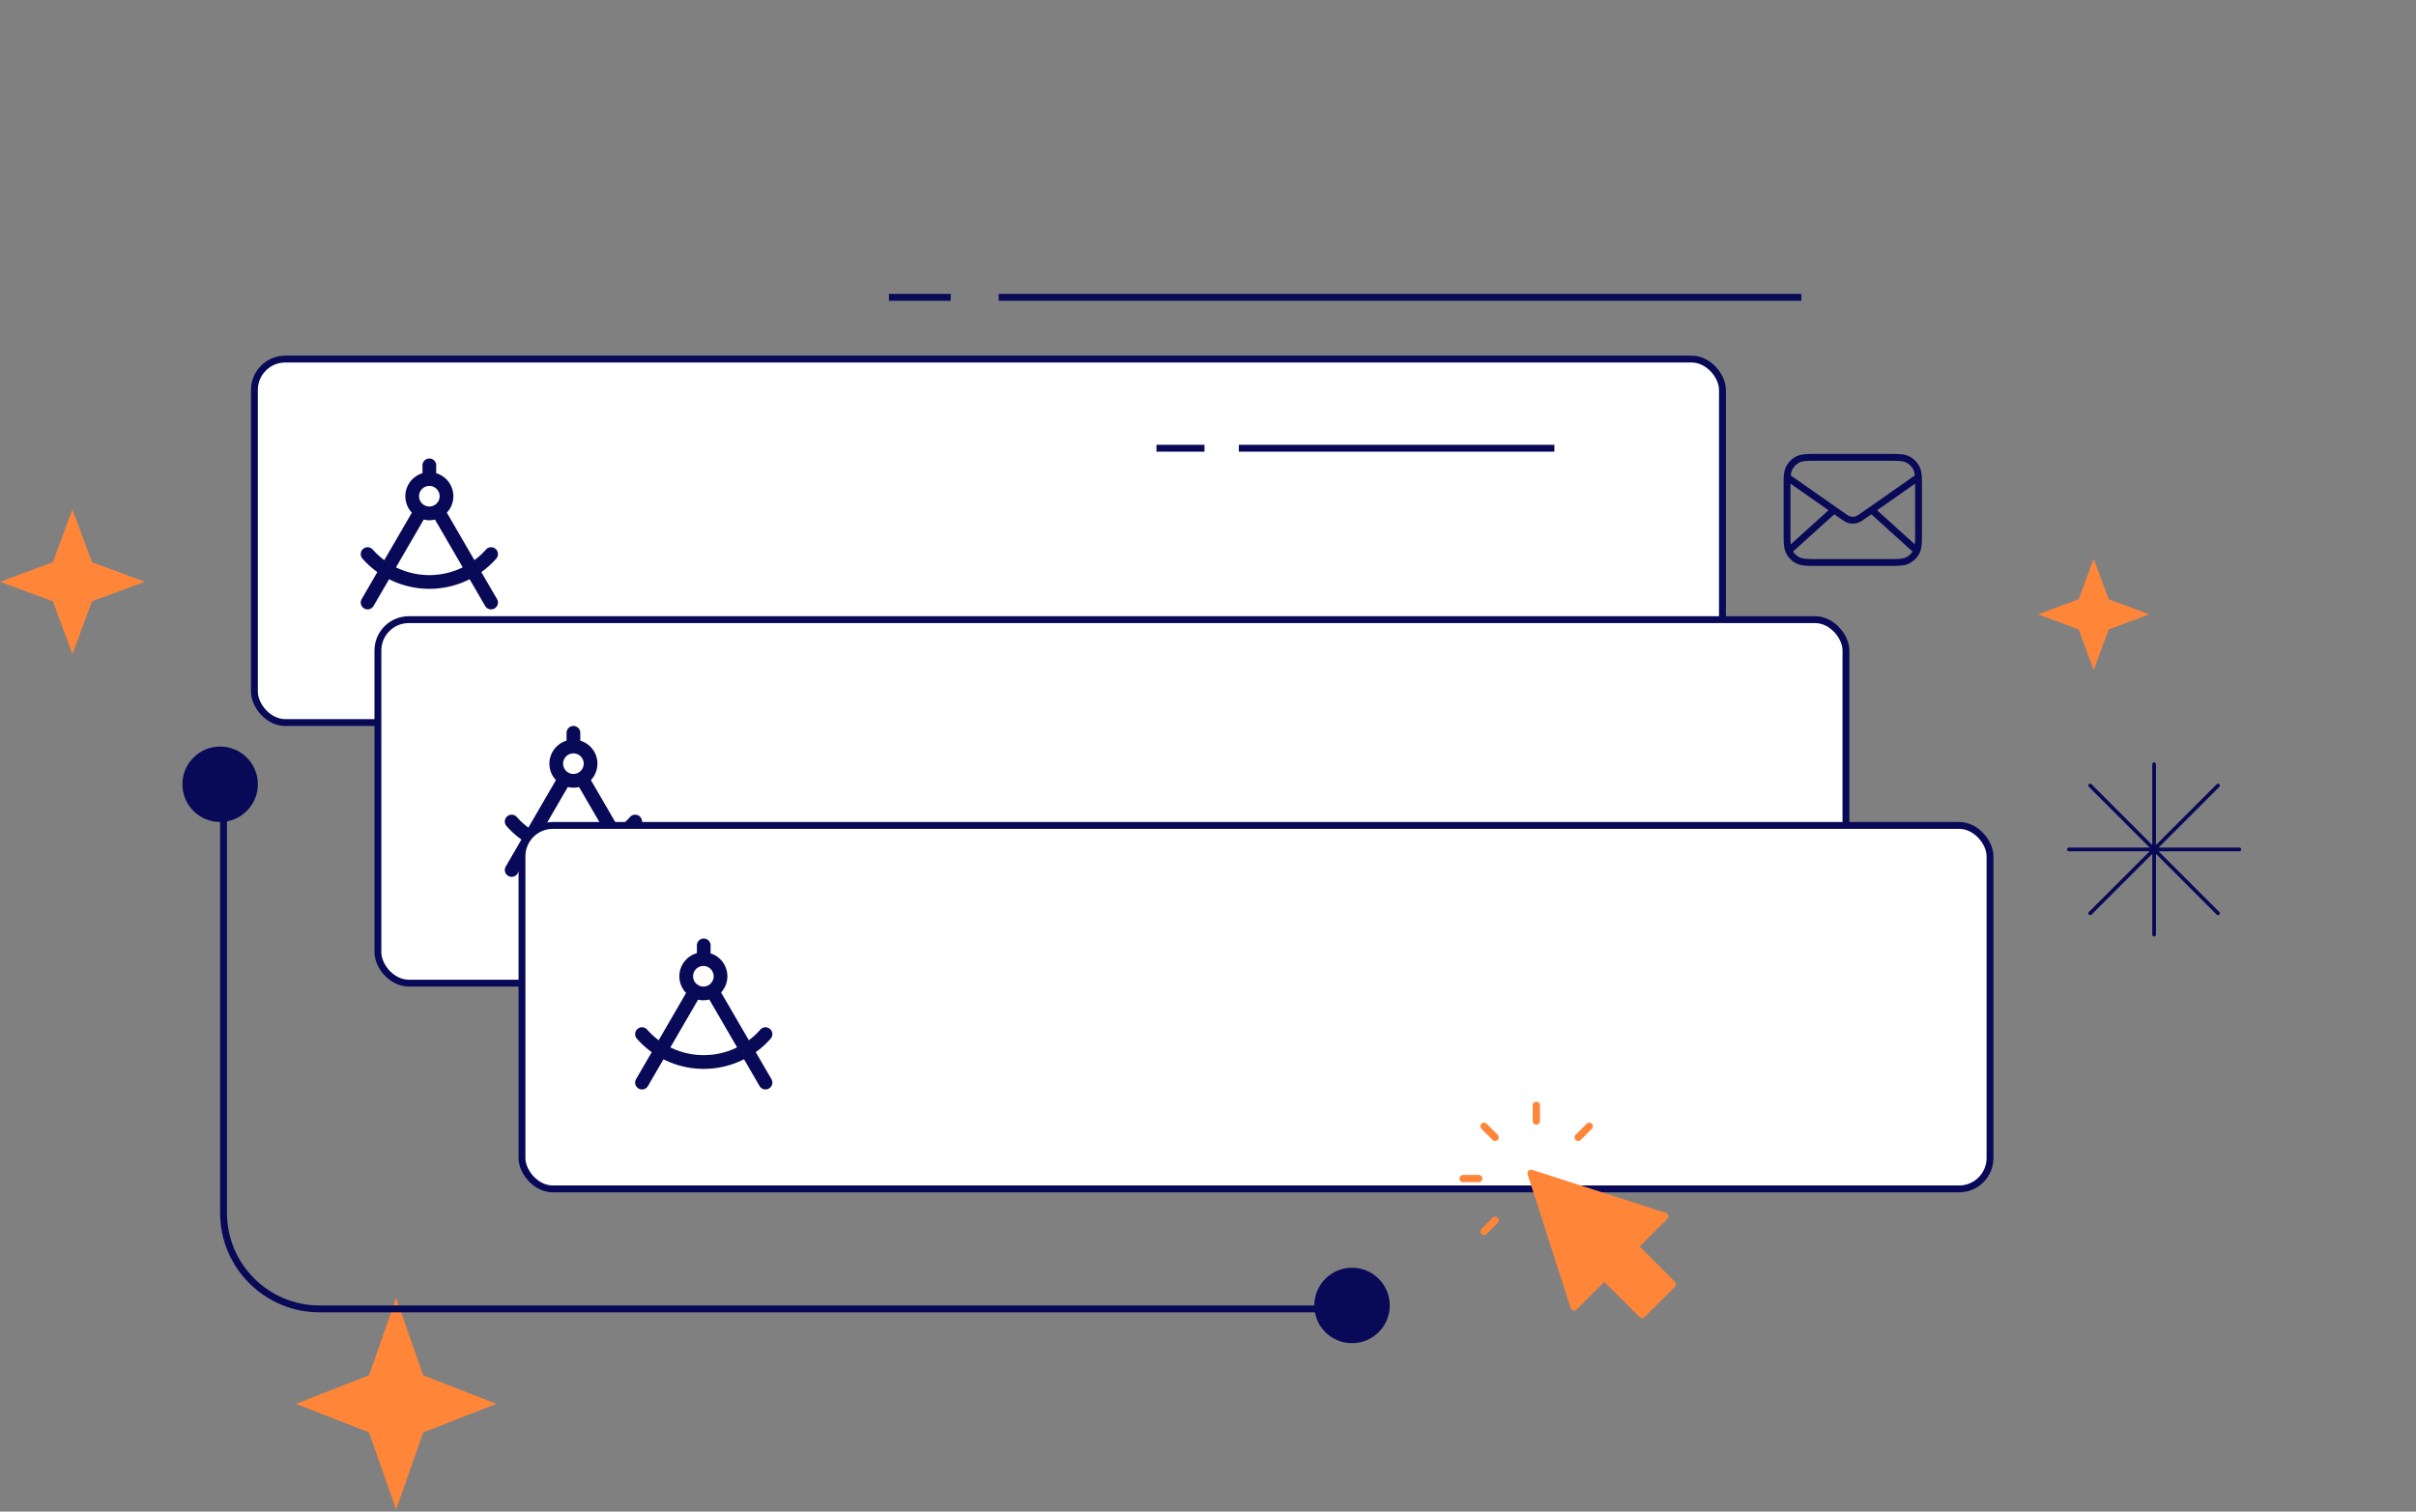 <svg width="294" height="184" fill="none" xmlns="http://www.w3.org/2000/svg"><rect width="100%" height="100%" fill="#808080" stroke="none"/><path d="M48.203 158l3.296 9.402 8.907 3.479-8.907 3.479-3.296 9.402-3.296-9.402L36 170.881l8.907-3.479L48.203 158zM8.813 62l2.38 6.433 6.434 2.38-6.433 2.38-2.38 6.434-2.381-6.433L0 70.814l6.433-2.381L8.813 62zm245.967 6l1.831 4.948 4.948 1.832-4.948 1.83-1.831 4.95-1.832-4.95L248 74.78l4.948-1.832L254.78 68z" fill="#FF8539"/><rect x="30.96" y="43.706" width="178.643" height="44.243" rx="3.757" fill="#fff" stroke="#080957" stroke-width=".835"/><rect x="45.988" y="75.425" width="178.643" height="44.243" rx="3.757" fill="#fff" stroke="#080957" stroke-width=".835"/><path d="M69.779 90.869a2.087 2.087 0 100 4.174 2.087 2.087 0 000-4.174zm0 0v-1.67m7.513 10.8a9.993 9.993 0 01-7.513 3.392 9.993 9.993 0 01-7.513-3.392m6.465-5.239l-6.465 11.135m8.56-11.135l6.466 11.135" stroke="#080957" stroke-width="1.67" stroke-linecap="round" stroke-linejoin="round"/><rect x="63.519" y="100.472" width="178.643" height="44.243" rx="3.757" fill="#fff" stroke="#080957" stroke-width=".835"/><path stroke="#080957" stroke-width=".835" d="M108.176 36.192h7.513m5.842 0h97.67M140.73 54.559h5.844m4.176 0h38.4"/><path d="M85.638 116.748a2.087 2.087 0 100 4.173 2.087 2.087 0 000-4.173zm0 0v-1.67m7.513 10.8a9.992 9.992 0 01-7.513 3.391 9.992 9.992 0 01-7.513-3.391m6.465-5.239l-6.465 11.135m8.56-11.135l6.466 11.135" stroke="#080957" stroke-width="1.67" stroke-linecap="round" stroke-linejoin="round"/><path d="M262.131 93.023v20.739m7.777-18.146l-15.554 15.553m18.146-7.776h-20.738m18.146 7.776l-15.554-15.553" stroke="#080957" stroke-width=".451" stroke-linecap="round" stroke-linejoin="round"/><path d="M27.203 91.703v55.931c0 6.454 5.233 11.687 11.687 11.687h125.217" stroke="#080957" stroke-width=".835"/><circle cx="164.525" cy="158.904" r="4.174" fill="#080957" stroke="#080957" stroke-width=".835"/><circle cx="26.787" cy="95.462" r="4.174" fill="#080957" stroke="#080957" stroke-width=".835"/><path d="M233.065 66.868l-5.314-4.8m-4.572 0l-5.314 4.8m-.4-8.8l6.532 4.572c.529.37.793.556 1.081.627.254.064.52.064.774 0 .288-.071.552-.256 1.081-.627l6.532-4.572m-12.16 10.4h8.32c1.344 0 2.016 0 2.529-.262.452-.23.819-.597 1.049-1.049.262-.513.262-1.185.262-2.529v-5.12c0-1.344 0-2.016-.262-2.53a2.397 2.397 0 00-1.049-1.048c-.513-.262-1.185-.262-2.529-.262h-8.32c-1.344 0-2.016 0-2.53.262-.451.23-.818.597-1.049 1.048-.261.514-.261 1.186-.261 2.53v5.12c0 1.344 0 2.016.261 2.53.231.451.598.818 1.049 1.048.514.262 1.186.262 2.53.262z" stroke="#080957" stroke-width=".835" stroke-linecap="round" stroke-linejoin="round"/><path d="M186.318 142.82l5.233 16.263 3.677-3.677 4.596 4.597 3.677-3.677-4.597-4.597 3.677-3.676-16.263-5.233z" fill="#FF8539"/><path d="M186.954 136.456v-1.909m-5.014 3.895l-1.35-1.35m1.35 11.456l-1.35 1.35m11.456-11.456l1.35-1.35m-13.442 6.364h-1.909m8.273-.636l5.233 16.263 3.677-3.677 4.596 4.597 3.677-3.677-4.597-4.597 3.677-3.676-16.263-5.233z" stroke="#FF8539" stroke-width=".885" stroke-linecap="round" stroke-linejoin="round"/><path d="M52.247 58.314a2.087 2.087 0 100 4.174 2.087 2.087 0 000-4.174zm0 0v-1.67m7.514 10.8a9.993 9.993 0 01-7.514 3.392 9.993 9.993 0 01-7.513-3.391m6.466-5.24L44.734 73.34m8.561-11.134L59.76 73.34" stroke="#080957" stroke-width="1.67" stroke-linecap="round" stroke-linejoin="round"/></svg>